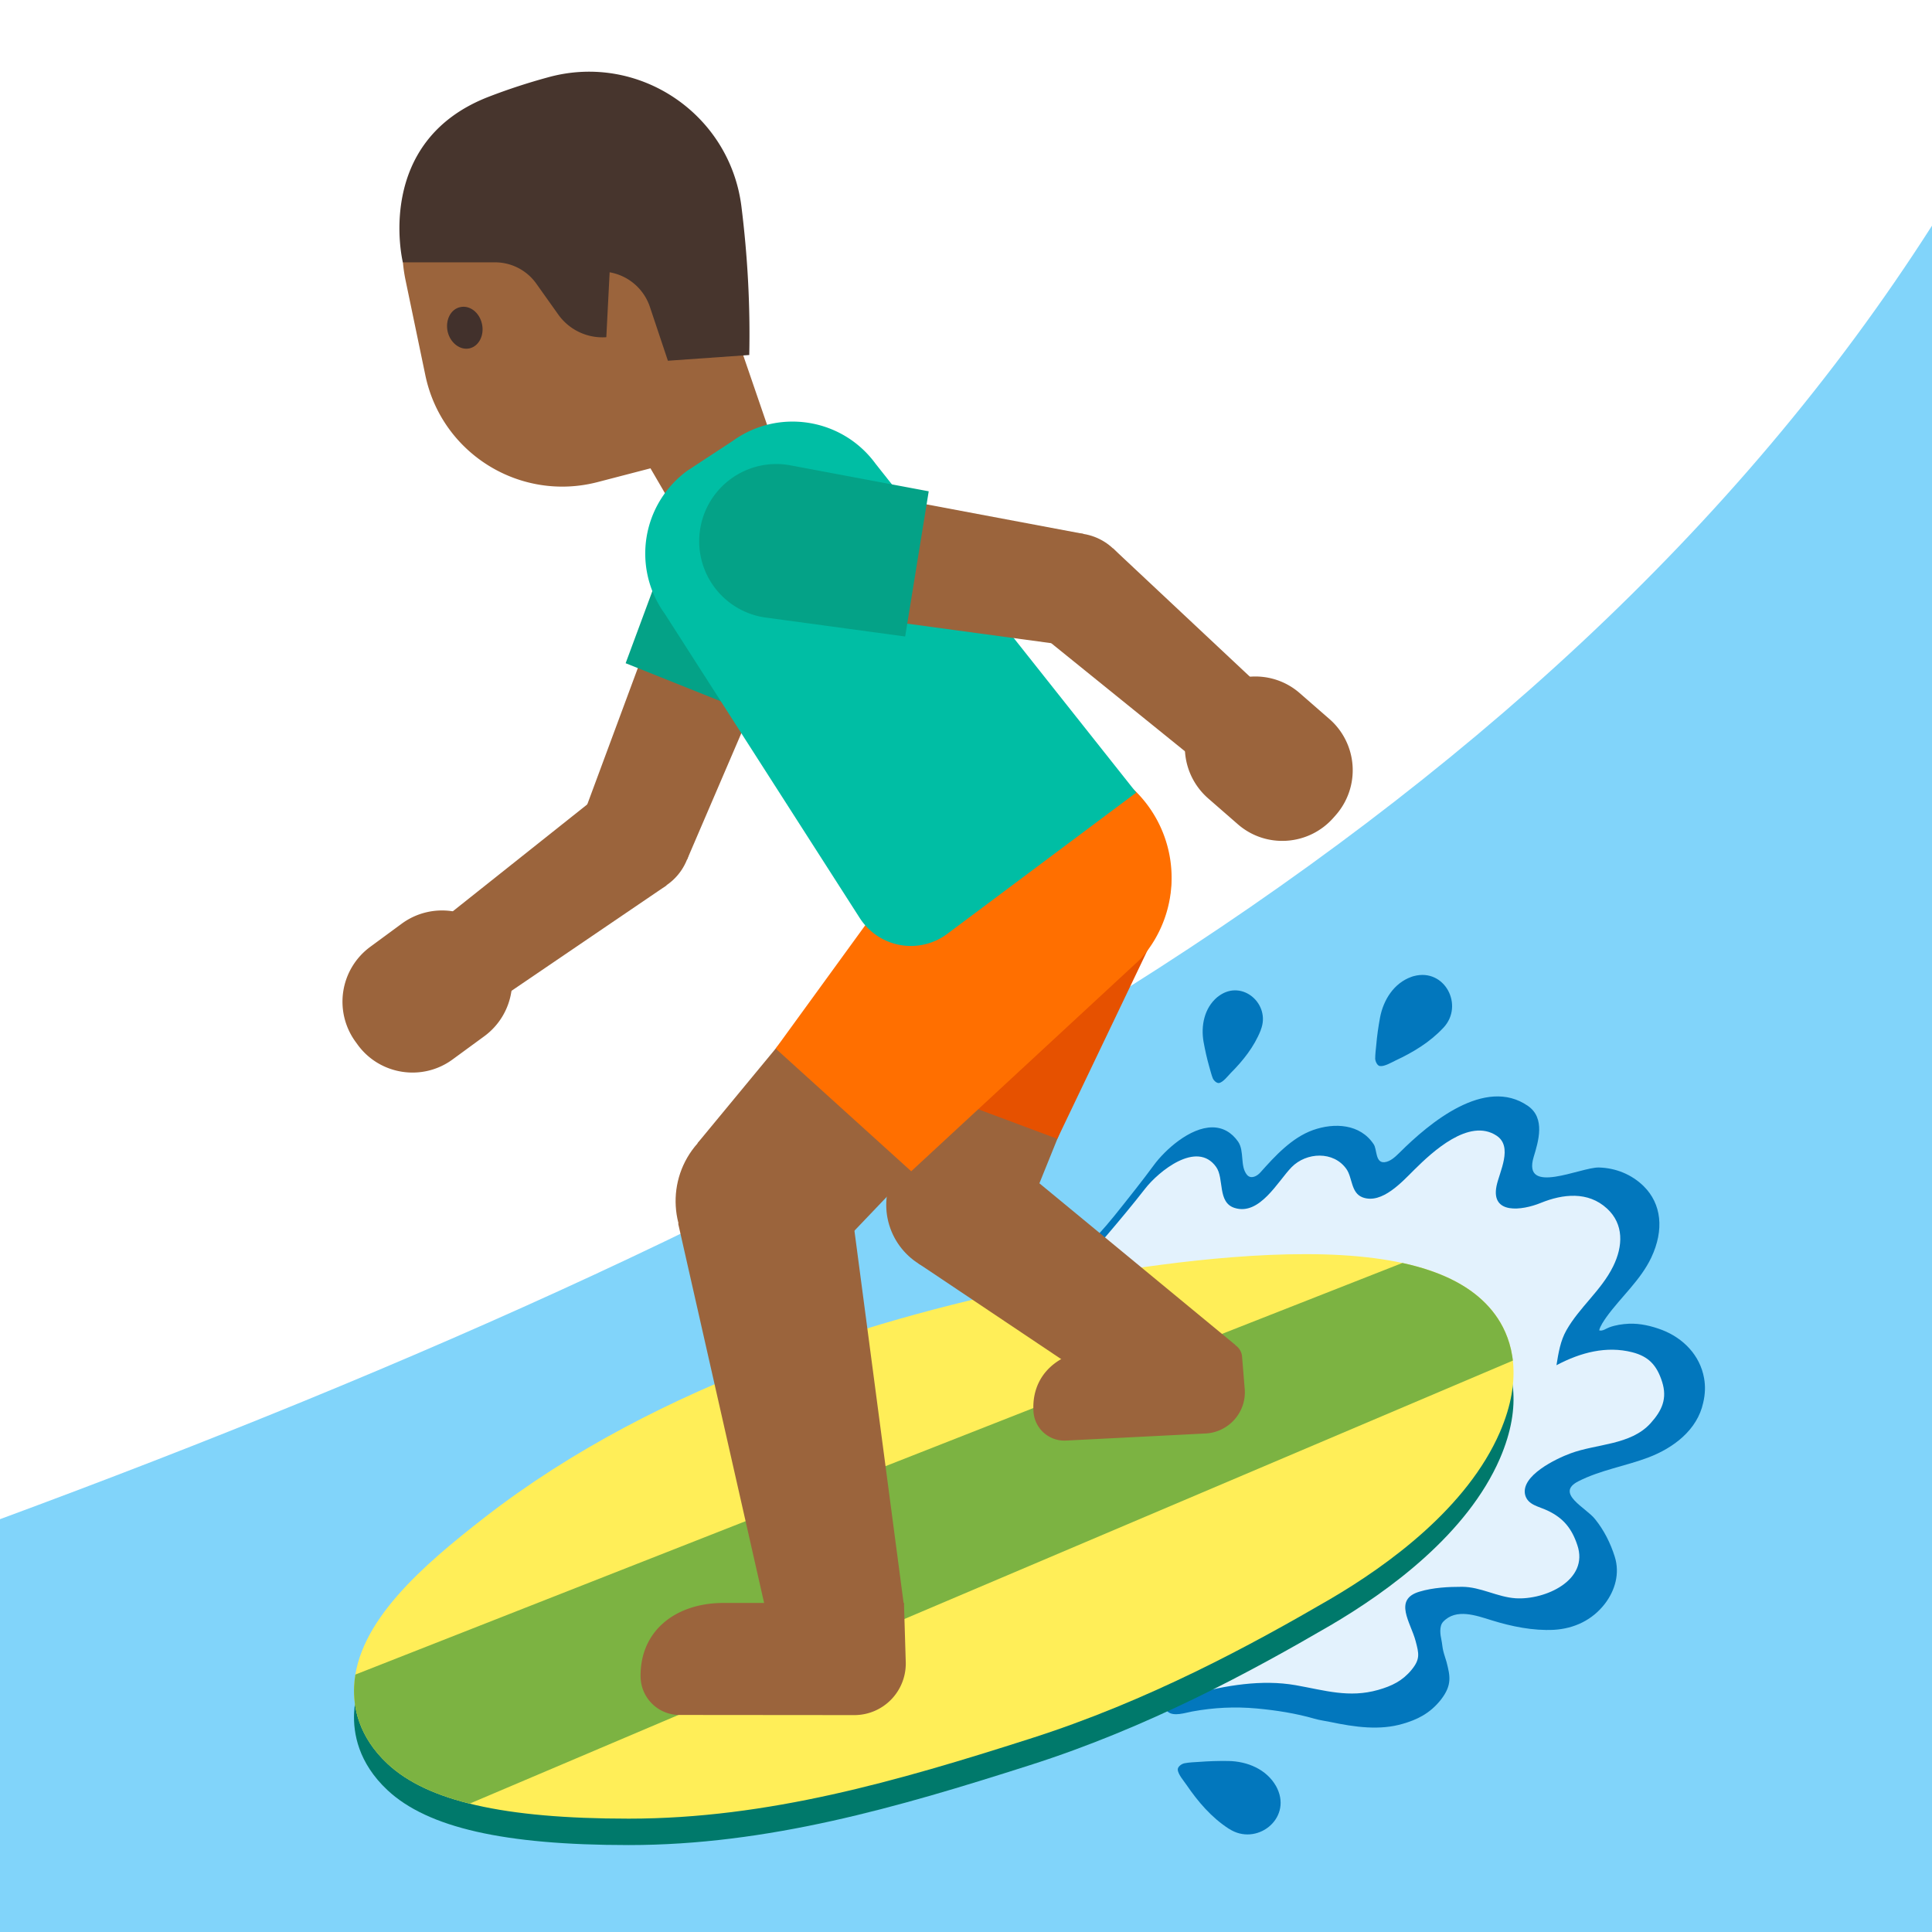 <svg xmlns="http://www.w3.org/2000/svg" width="1em" height="1em" viewBox="0 0 128 128"><path fill="#81d4fa" d="M128 128H0v-27.35c54.56-20.16 102.17-45.24 128-85.7z"/><path fill="#0277bd" d="M112.9 91.31c-.27-1.53-1.39-2.66-2.79-3.2c-.69-.26-1.44-.44-2.19-.41c-.43.02-.9.09-1.3.24c-.2.07-.44.27-.67.2c.06-.28.32-.65.48-.88c.94-1.31 2.26-2.44 2.97-3.94c.87-1.84.68-3.57-.51-4.74c-.8-.78-1.85-1.2-2.96-1.23c-1.19-.03-5.1 1.89-4.32-.7c.31-1.02.79-2.57-.38-3.38c-2.84-1.97-6.54 1.14-8.48 3.07c-.29.28-.62.62-1.03.66c-.61.05-.48-.85-.71-1.19c-.9-1.36-2.61-1.44-4.02-.94c-1.4.5-2.52 1.72-3.48 2.8c-.21.24-.62.48-.89.17c-.48-.57-.16-1.57-.59-2.2c-.43-.62-1.02-.95-1.71-.95c-1.49 0-3.14 1.5-3.88 2.51c-.72.98-1.56 2.04-2.61 3.35c-.73.9-1.41 1.64-2.08 2.27c-.15.14-.31.29-.47.43c-.69.62-1.44 1.24-2.36 1.94c-.08.05-.19.13-.32.23c-1.46 1.03-2.24 1.72-2.17 2.37l.03.35l.33.06c1.53.28 3.42.07 4.89-.16c.33-.05.67-.12 1.02-.19c1.04-.21 2.18-.41 3.02-.23c2.61.54 5.33 1.64 7.66 3.11c1.04.65 2.11 1.4 3.03 2.06c1.2.85 3.19 2.68 3.15 5.41c-.04 2.92-1.48 5.52-2.68 7.19c-.57.79-1.34 1.41-2.16 1.92c-.7.44-1.65.6-2.21 1.23c-.16.18-.24.42-.4.59c-.12.14-.32.27-.4.43c-.42.76-.9 1.53-1.64 2.02c-.34.22-.71.14-1.07.28c-.27.1-.53.31-.79.45c-.27.15-1.33.67-.85 1.09c.4.35 1.18.07 1.63-.01c1.42-.26 2.82-.33 4.26-.2c1.3.12 2.59.32 3.84.68c.34.1.69.14 1.02.21c1.67.35 3.31.58 4.85.12c.85-.25 1.75-.63 2.51-1.6c.75-.97.6-1.57.37-2.48c-.07-.25-.16-.49-.22-.74c-.06-.24-.07-.48-.12-.72c-.08-.35-.16-.92.11-1.21c.86-.92 2.21-.41 3.22-.1c1.32.41 2.74.7 4.12.63c1.35-.08 2.55-.65 3.38-1.73c.68-.89 1-2.02.65-3.12c-.28-.89-.71-1.75-1.3-2.48c-.59-.76-2.68-1.71-1.11-2.51c1.47-.75 3.11-1 4.64-1.58c1.66-.63 3.24-1.82 3.63-3.62c.14-.59.15-1.12.06-1.63"/><path fill="#e3f2fd" d="M104.05 96.29c1.72-.64 3.97-.54 5.29-1.98c.78-.86 1.13-1.65.78-2.76c-.35-1.1-.89-1.68-1.98-1.96c-1.7-.43-3.4 0-5.02.86c.13-.81.26-1.62.66-2.32c.87-1.53 2.31-2.64 3.09-4.22c.67-1.35.72-2.81-.4-3.84c-1.26-1.16-2.93-.97-4.4-.37c-1.23.5-3.31.78-2.92-1.13c.19-.93 1.11-2.6 0-3.33c-1.82-1.2-4.26 1.08-5.44 2.25c-.8.79-2.15 2.31-3.43 1.84c-.78-.29-.67-1.29-1.07-1.87c-.85-1.22-2.66-1.13-3.64-.13c-.91.93-2.11 3.22-3.77 2.7c-1.16-.36-.68-1.96-1.23-2.72c-1.28-1.79-3.83.32-4.7 1.44c-.81 1.04-1.67 2.07-2.53 3.08c-.64.76-1.32 1.48-2.04 2.12l-.46.4c-.75.64-1.51 1.22-2.3 1.8c-.45.33-2.28 1.44-2.22 1.99c1.52.26 3.06.08 4.57-.14c1.28-.19 2.76-.63 4.04-.38c2.59.51 5.24 1.54 7.5 2.89c.99.59 1.99 1.26 2.94 1.89c1.8 1.21 3.25 3.06 3.22 5.31c-.04 2.49-1.19 4.87-2.67 6.83c-1.52 2.02-4.34 2.8-6.46 4.13c-1.41.88-3.33 1.94-4.29 3.33c-2.08 3.01 2.83.51 3.82.25c2.21-.58 4.59-1 6.86-.6c1.92.34 3.53.86 5.46.31c.91-.26 1.61-.6 2.21-1.33c.58-.71.49-1.07.27-1.9c-.32-1.23-1.51-2.76.26-3.28c.9-.27 1.89-.32 2.81-.32c1.24 0 2.33.68 3.56.76c1.94.12 4.88-1.19 4.08-3.53c-.36-1.08-.91-1.78-1.97-2.28c-.58-.28-1.29-.36-1.48-1.02c-.34-1.28 2.05-2.42 3-2.77"/><path fill="#0277bd" d="M81.4 121.15c.01.01.02.02.04.02c1.78 1.16 4.13-.63 3.19-2.66c-.02-.05-.05-.1-.08-.16c-.64-1.14-1.92-1.66-3.17-1.68c-.65-.01-1.29.01-1.94.06c-.32.02-.65.03-.96.09c-.18.03-.46.22-.45.42c.01.31.41.76.57 1c.77 1.13 1.66 2.17 2.8 2.91m2.12-52.88c.01-.01.01-.02.01-.04c.68-1.69-1.22-3.38-2.77-2.25l-.12.09c-.85.72-1.09 1.89-.9 2.96c.1.55.22 1.09.37 1.62c.08.26.14.54.24.79c.06.14.26.35.43.31c.26-.06.57-.46.75-.65c.82-.82 1.56-1.75 1.99-2.83m12.09-.16l.03-.03c1.37-1.48.07-3.96-1.97-3.41c-.05.01-.11.03-.16.05c-1.16.41-1.86 1.53-2.08 2.7c-.11.6-.2 1.21-.25 1.82c-.03.3-.07.61-.07.91c.01.16.13.46.32.48c.29.04.78-.25 1.03-.37c1.16-.54 2.27-1.21 3.15-2.15"/><path fill="#00796b" d="M99.24 89.11c-1.89-2.87-6.07-4.27-12.77-4.27c-6.27 0-13.42 1.22-17.12 1.95c-10.57 2.08-25.62 6.45-37.25 15.5c-4.08 3.17-8.45 6.92-8.64 11.2c-.06 1.33.27 3.3 2.22 5.12c2.65 2.47 7.71 3.63 15.95 3.63h.04c9.19 0 17.79-2.49 26.52-5.28c7.9-2.51 14.79-6.27 19.91-9.25c3.95-2.31 9.11-6.1 11.27-11.07c1.58-3.66.8-6.11-.13-7.53m-57.57 30.55"/><defs><path id="notoV1PersonSurfingMediumDarkSkinTone0" d="M99.24 87.36c-1.89-2.87-6.07-4.27-12.77-4.27c-6.27 0-13.42 1.22-17.12 1.95c-10.57 2.08-25.62 6.45-37.25 15.5c-4.08 3.17-8.45 6.92-8.64 11.2c-.06 1.33.27 3.3 2.22 5.12c2.65 2.47 7.71 3.63 15.95 3.63h.04c9.19 0 17.79-2.49 26.52-5.28c7.9-2.51 14.79-6.27 19.91-9.25c3.95-2.31 9.11-6.1 11.27-11.07c1.58-3.65.8-6.11-.13-7.53"/></defs><use fill="#ffee58" href="#notoV1PersonSurfingMediumDarkSkinTone0"/><clipPath id="notoV1PersonSurfingMediumDarkSkinTone1"><use href="#notoV1PersonSurfingMediumDarkSkinTone0"/></clipPath><path fill="#7cb342" d="m103.37 88.81l-75.61 32.11l-9.09-8.06l76.8-30.19z" clip-path="url(#notoV1PersonSurfingMediumDarkSkinTone1)"/><path fill="#9b643c" d="m79.91 94.97l-9.26.47c-1.14.07-2.11-.79-2.18-1.93c-.15-2.44 1.68-3.96 4.12-4.11l8.65-.44a.999.999 0 0 1 1.05.92l.18 2.2c.09 1.5-1.06 2.79-2.56 2.89M67.65 81.4l-8.67-3.15l7.01-21.71l10.21 3.7z"/><path fill="#9b643c" d="m81.85 89.11l-4.4 5.72l-16.63-11.14l5.61-7.3z"/><circle cx="63.32" cy="79.82" r="4.6" fill="#9b643c" transform="rotate(-70.056 63.325 79.827)"/><circle cx="71.09" cy="58.39" r="5.43" fill="#9b643c" transform="rotate(-70.056 71.1 58.395)"/><path fill="#e65100" d="M73.33 52.22a6.453 6.453 0 0 0-8.27 3.87l-4.08 15.97l9.07 3.39L77.2 60.5a6.456 6.456 0 0 0-3.87-8.28"/><path fill="#9b643c" d="m29.05 61.13l3.83 5.2l11.28-7.67l-4.43-6.02z"/><path fill="#9b643c" d="m45.52 56.95l-6.94-2.77l6.83-18.42l7.86 3.14z"/><circle cx="42.05" cy="55.57" r="3.73" fill="#9b643c" transform="rotate(-68.217 42.05 55.567)"/><path fill="#9b643c" d="m23.7 69.22l-.13-.18a4.509 4.509 0 0 1 .96-6.31l2.08-1.53a4.509 4.509 0 0 1 6.31.96l.13.18a4.509 4.509 0 0 1-.96 6.31L30 70.18c-2 1.48-4.83 1.05-6.3-.96"/><circle cx="49.34" cy="37.33" r="4.23" fill="#9b643c" transform="rotate(-68.217 49.34 37.329)"/><path fill="#04a287" d="M51.37 32.24a5.108 5.108 0 0 0-6.64 2.85l-3.28 8.85l9.05 3.62l3.72-8.67c1.05-2.63-.23-5.6-2.85-6.65"/><path fill="#9b643c" d="m56.63 113.63l-11.59-.01a2.571 2.571 0 0 1-2.6-2.55c-.03-3.06 2.35-4.84 5.41-4.87h12.04l.12 3.97c.02 1.9-1.49 3.44-3.38 3.46m-1.8-30.23l-8.62-7.66l18.17-21.99l10.15 9.01z"/><path fill="#9b643c" d="m59.88 106.31l-8.9 1.46l-6.05-26.71L56.3 79.2z"/><circle cx="50.52" cy="79.57" r="5.76" fill="#9b643c" transform="rotate(-48.385 50.529 79.573)"/><circle cx="69.46" cy="58.25" r="6.79" fill="#9b643c" transform="rotate(-48.385 69.462 58.257)"/><path fill="#ff6f00" d="M74.91 52.12c-3.33-2.96-8.44-2.66-11.4.67L51.39 69.47l8.98 8.13l15.21-14.08a8.07 8.07 0 0 0-.67-11.4"/><path fill="#9b643c" d="m48.78 22.2l2.8 8.16a2.74 2.74 0 0 1-1.7 3.48l-2.16.74c-1.24.42-2.6-.08-3.26-1.21l-7.83-13.44z"/><path fill="#9b643c" d="m46.35 12.13l4.27 16.94l-11.03 2.87c-5.13 1.33-10.33-1.89-11.41-7.08l-1.31-6.29c-1.21-5.81 2.86-11.4 8.76-12.03l2.34-.25a7.774 7.774 0 0 1 8.38 5.84"/><path fill="#47352d" d="m49.64 23.52l-5.39.38l-1.19-3.56c-.4-1.2-1.42-2.08-2.67-2.3l-.22 4.3c-1.25.09-2.46-.48-3.19-1.51l-1.45-2.04a3.355 3.355 0 0 0-2.73-1.41h-6.11s-1.97-8.01 5.69-10.97c1.32-.51 2.65-.94 3.94-1.29c5.98-1.65 12.02 2.4 12.8 8.55c.41 3.28.59 6.57.52 9.85"/><path fill="#42312c" d="M31.93 21.45c.17.75-.19 1.48-.82 1.63c-.62.14-1.27-.35-1.45-1.1c-.17-.76.19-1.49.82-1.63c.63-.15 1.28.34 1.45 1.1"/><path fill="#00bea4" d="m48.52 29.23l-2.96 1.94a6.797 6.797 0 0 0-1.52 9.49l12.92 20.16a4.024 4.024 0 0 0 5.8 1.05l12.52-9.36l-17.26-21.77c-2.21-3.04-6.46-3.72-9.5-1.51"/><path fill="#9b643c" d="m79.44 50.53l4.25-4.87l-9.95-9.33l-4.9 5.63z"/><path fill="#9b643c" d="m71.78 35.37l-1.19 7.37l-19.47-2.64l1.35-8.36z"/><circle cx="71.19" cy="39.06" r="3.73" fill="#9b643c" transform="rotate(-80.804 71.187 39.059)"/><path fill="#9b643c" d="m88.51 53.99l-.15.17c-1.64 1.88-4.49 2.08-6.36.44l-1.95-1.7c-1.88-1.64-2.08-4.49-.44-6.36l.15-.17c1.64-1.88 4.49-2.08 6.36-.44l1.95 1.7a4.5 4.5 0 0 1 .44 6.36"/><circle cx="51.8" cy="35.92" r="4.23" fill="#9b643c" transform="rotate(-80.804 51.799 35.918)"/><path fill="#04a287" d="M46.39 35.04a5.106 5.106 0 0 0 4.23 5.86l9.35 1.27l1.56-9.62l-9.27-1.74a5.11 5.11 0 0 0-5.87 4.23"/></svg>